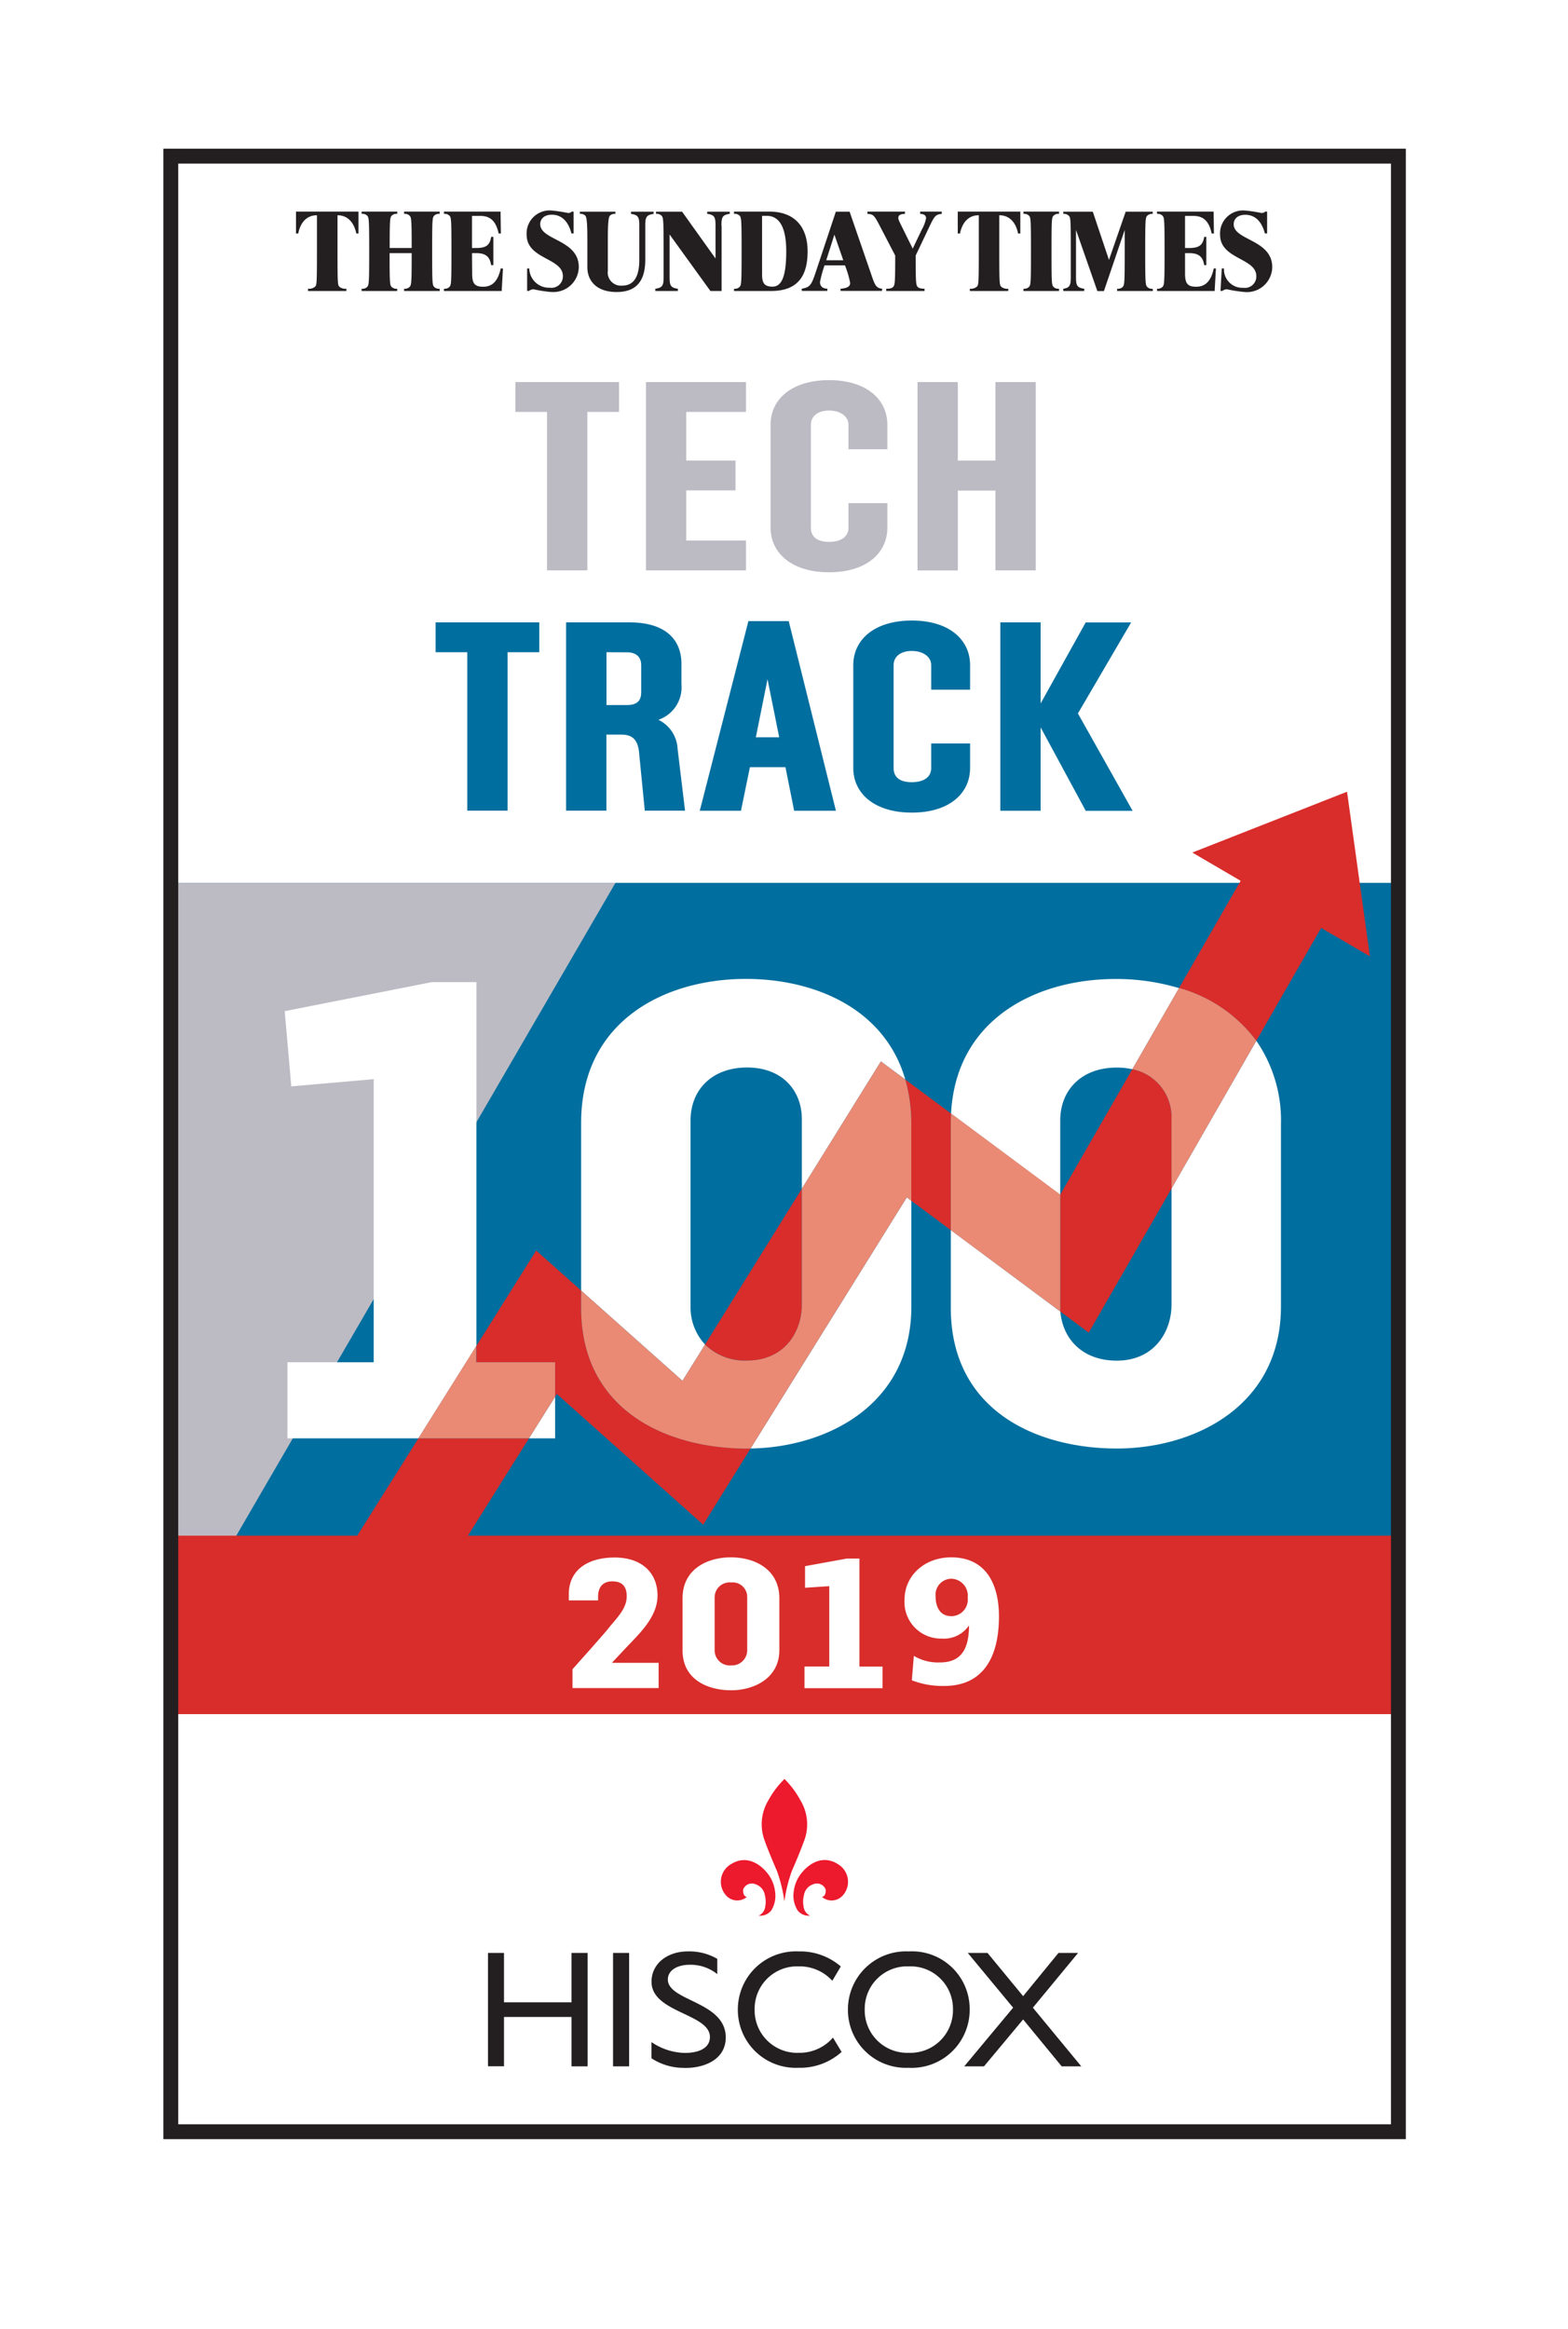 <svg xmlns="http://www.w3.org/2000/svg" width="196" height="291"><filter id="a" width="196" height="291" x="0" y="0" filterUnits="userSpaceOnUse"><feOffset dy="3"/><feGaussianBlur result="blur" stdDeviation="3"/><feFlood flood-opacity=".16"/><feComposite in2="blur" operator="in"/><feComposite in="SourceGraphic"/></filter><rect width="178" height="273" fill="#fff" filter="url(#a)" rx="8" transform="translate(9 6)"/><path fill="#fff" d="M175.14 265.98H21V19.16h154.14z"/><path fill="#006e9e" d="M174.75 197.63H21.13v-87.31h153.62z"/><path fill="#bcbbc4" d="M26.2 197.63h-5.07v-87.31h55.8z"/><g fill="#231f20"><path d="M44.54 29.18c-.35-1.67-1.33-2.28-2.32-2.28h-.03v4.53c0 4 .02 4.17.23 4.4a1.2 1.2 0 0 0 .88.25v.28h-4.8v-.28a1.2 1.2 0 0 0 .89-.26c.2-.22.23-.4.23-4.39V26.9h-.04c-.98 0-1.97.6-2.3 2.28H37v-2.74h7.81v2.74h-.28M50.51 36.36v-.28a.86.86 0 0 0 .68-.22c.24-.24.27-.46.27-4.23H48.7c0 3.77.03 4 .26 4.23a.85.85 0 0 0 .69.22v.28H45.2v-.28a.86.86 0 0 0 .69-.22c.23-.24.26-.47.26-4.46s-.03-4.22-.26-4.46a.87.87 0 0 0-.69-.22v-.28h4.46v.28a.86.86 0 0 0-.69.22c-.22.23-.26.44-.26 4.05h2.75c0-3.61-.04-3.82-.27-4.05a.87.87 0 0 0-.68-.22v-.28h4.45v.28a.86.86 0 0 0-.68.22c-.24.24-.26.46-.26 4.46s.02 4.22.26 4.46a.85.85 0 0 0 .68.22v.28zM62.7 36.36h-7.21v-.28a.86.86 0 0 0 .68-.22c.24-.24.26-.47.26-4.46s-.02-4.22-.26-4.46a.87.87 0 0 0-.68-.22v-.28h7.08l.04 2.74h-.28c-.29-1.34-.88-2.2-2.26-2.2H59v4.01h.52c1.15 0 1.72-.29 1.87-1.39h.28v3.53h-.28c-.16-1.09-.72-1.5-1.87-1.5h-.52l.02 2.5c0 1.18.2 1.7 1.38 1.7 1.24 0 1.87-.83 2.19-2.28h.28l-.16 2.82M68.9 36.49a17.64 17.64 0 0 1-2.2-.34.97.97 0 0 0-.58.2h-.23v-2.8h.27a2.46 2.46 0 0 0 2.57 2.4 1.42 1.42 0 0 0 1.63-1.45c0-2.3-4.53-2.08-4.53-5.17a2.87 2.87 0 0 1 3.15-3.02 18.17 18.17 0 0 1 2 .3.62.62 0 0 0 .5-.17h.22v2.73h-.27c-.27-1.07-.93-2.34-2.45-2.34-1 0-1.45.56-1.45 1.18 0 2.04 4.82 1.9 4.82 5.37a3.17 3.17 0 0 1-3.44 3.1M80.66 28.2v4.22c0 2.4-.87 4.07-3.58 4.07-2.58 0-3.66-1.47-3.66-3.09v-3.56c0-2-.09-2.73-.26-2.9a.87.87 0 0 0-.68-.22v-.27h4.45v.27a.87.87 0 0 0-.68.22c-.19.19-.27.89-.27 3v3.87a1.65 1.65 0 0 0 1.8 1.88c1.4 0 2.13-1.05 2.13-3.2v-4.28c0-1.05-.1-1.35-1.03-1.48v-.28h2.82v.28c-.93.13-1.04.43-1.04 1.48M90.2 28.2v8.16H88.8l-5.1-7.06v5.3c0 1.05.1 1.35 1.03 1.48v.28h-2.82v-.28c.93-.13 1.04-.43 1.04-1.48v-3.2c0-4-.03-4.22-.27-4.46a.87.87 0 0 0-.68-.22v-.27h3.26l4.18 5.85v-4.1c0-1.05-.11-1.35-1.04-1.48v-.27h2.82v.27c-.93.13-1.04.43-1.04 1.48M95.84 26.97h-.58v7.27c0 .99.17 1.58 1.3 1.58 1.3 0 1.72-1.67 1.72-4.45 0-2.44-.59-4.4-2.44-4.4zm.55 9.39h-4.64v-.28a.85.85 0 0 0 .69-.22c.23-.24.26-.47.26-4.46s-.03-4.22-.26-4.46a.86.86 0 0 0-.69-.22v-.28h4.42c3.08 0 4.78 1.83 4.78 4.97 0 2.8-1 4.95-4.56 4.95M104.3 29.32l-1.02 3.2h2.13zm.77 7.04v-.28c.8-.07 1.2-.26 1.2-.72a11.9 11.9 0 0 0-.65-2.2h-2.55a14.35 14.35 0 0 0-.57 2.08c0 .52.32.83.92.83v.28h-3.2v-.27c.99-.2 1.17-.37 1.7-1.93l2.56-7.7h1.72l2.84 8.23c.32.94.52 1.33 1.22 1.4v.27h-5.19M116.17 28.33l-1.71 3.6c0 3.48.04 3.7.26 3.93.12.12.3.21.85.22v.28h-4.79v-.28c.57 0 .74-.1.85-.22.23-.22.27-.45.27-3.93l-1.79-3.44c-.85-1.65-.92-1.7-1.68-1.77v-.28h4.69v.28c-.6.03-.83.17-.83.52 0 .16.07.35.48 1.16l1.32 2.67 1.12-2.35a4.71 4.71 0 0 0 .55-1.46c0-.28-.17-.51-.74-.54v-.28h2.7v.28c-.78.1-.9.25-1.55 1.61M127.26 29.18c-.34-1.67-1.32-2.28-2.31-2.28h-.04v4.53c0 4 .03 4.17.24 4.4a1.18 1.18 0 0 0 .88.25v.28h-4.8v-.28a1.19 1.19 0 0 0 .88-.26c.21-.22.24-.4.24-4.39V26.9h-.04c-.99 0-1.97.6-2.31 2.28h-.28v-2.74h7.82v2.74zM127.93 36.36v-.28a.86.86 0 0 0 .68-.22c.24-.24.26-.47.26-4.46s-.02-4.22-.26-4.46a.87.87 0 0 0-.68-.22v-.28h4.45v.28a.88.88 0 0 0-.68.22c-.24.24-.26.46-.26 4.46s.02 4.22.26 4.46a.87.87 0 0 0 .68.22v.28zM139.64 36.36v-.28a.86.86 0 0 0 .69-.22c.23-.24.26-.47.26-4.46v-2.67l-2.6 7.64h-.82l-2.67-7.64v5.87c0 1.05.1 1.35 1.03 1.48v.28h-2.62v-.28c.82-.12.94-.43.94-1.48v-3.2c0-4-.02-4.22-.26-4.45a.87.87 0 0 0-.68-.23v-.27h3.69l2.02 6.03 2.09-6.03h3.38v.27a.87.87 0 0 0-.68.23c-.23.23-.26.46-.26 4.45s.03 4.23.26 4.46a.86.86 0 0 0 .69.23v.27h-4.46M151.83 36.36h-7.2v-.28a.86.86 0 0 0 .67-.22c.24-.24.27-.47.27-4.46s-.03-4.22-.27-4.46a.87.87 0 0 0-.68-.22v-.28h7.08l.04 2.74h-.28c-.29-1.34-.88-2.2-2.26-2.2h-1.07v4.01h.51c1.15 0 1.72-.29 1.88-1.39h.27v3.53h-.27c-.16-1.09-.73-1.5-1.88-1.5h-.51v2.5c0 1.18.22 1.7 1.39 1.7 1.25 0 1.88-.83 2.2-2.28h.27l-.16 2.82M155.59 36.49a17.7 17.7 0 0 1-2.21-.34.97.97 0 0 0-.58.2h-.24l.16-2.8h.28a2.29 2.29 0 0 0 2.41 2.41 1.42 1.42 0 0 0 1.63-1.45c0-2.3-4.53-2.09-4.53-5.18a2.87 2.87 0 0 1 3.15-3.02 18.1 18.1 0 0 1 2 .3.62.62 0 0 0 .5-.17h.23v2.73h-.28c-.27-1.06-.93-2.33-2.45-2.33-1 0-1.45.56-1.45 1.18 0 2.03 4.82 1.9 4.82 5.37a3.17 3.17 0 0 1-3.44 3.1"/></g><path fill="#fff" d="M132.53 149.27V140c0-3.74 2.6-6.6 7.07-6.6a8.61 8.61 0 0 1 1.94.21l5.84-10.14a27.3 27.3 0 0 0-7.94-1.14c-9.82 0-19.94 4.93-20.56 16.82l13.64 10.14"/><path fill="#fff" d="M146.44 163c0 3.5-2.23 7.02-6.84 7.02-4.4 0-6.78-2.82-7.05-6.13l-13.7-10.19v9.7c0 12.98 10.9 17.6 20.74 17.6 9.77 0 20.53-5.33 20.53-17.75v-22.78a17.51 17.51 0 0 0-3.08-10.42l-10.6 18.46v14.5M93.82 181c9.64-.16 20.1-5.51 20.1-17.75v-13.21l-.57-.42L93.82 181M88.13 168a6.78 6.78 0 0 1-1.81-4.75v-23.26c0-3.74 2.61-6.6 7.07-6.6 4.38 0 6.84 2.86 6.84 6.45v8.7l9.88-15.91 3.05 2.26c-2.57-8.9-11.38-12.57-19.92-12.57-10.15 0-20.6 5.25-20.6 18v20.94l12.67 11.28 2.82-4.53M59.54 122.72h-5.55l-18.4 3.63.82 9.4 10.3-.9v35.37H35.93v9.51H52.3l7.25-11.54v-45.46M69.39 179.73v-5.2l-3.27 5.2z"/><path fill="#d82d2b" d="M41.82 196.4h13.84l10.46-16.67H52.3zM118.88 139.14l-5.72-4.25a20 20 0 0 1 .75 5.58v9.57l4.93 3.66v-13.39c0-.4.01-.79.03-1.17M132.53 163.24c0 .22 0 .44.02.65l3.54 2.63 10.35-18v-8.69a6.1 6.1 0 0 0-4.9-6.23l-9.01 15.67zM171.24 119.5l-2.86-20.57-19.34 7.6 6.04 3.53-7.7 13.4a18.08 18.08 0 0 1 9.66 6.59l8.1-14.1 6.1 3.55M72.64 163.4v-2.14l-5.62-5-7.48 11.93v2.03h9.85v4.3l.21-.34 18.3 16.34 5.92-9.52h-.43c-9.84 0-20.75-4.62-20.75-17.6M93.39 170.02c4.61 0 6.84-3.5 6.84-7.01v-14.47L88.13 168a7.06 7.06 0 0 0 5.26 2"/><path fill="#ea8a74" d="M132.53 163.25v-13.98l-13.65-10.14c-.02.39-.03.78-.03 1.18v13.4l13.7 10.18a7.3 7.3 0 0 1-.02-.64M147.38 123.46l-5.84 10.14a6.1 6.1 0 0 1 4.9 6.24v8.68l10.6-18.47a18.08 18.08 0 0 0-9.66-6.6M113.16 134.9l-3.05-2.27-9.88 15.9v14.48c0 3.5-2.23 7-6.84 7a7.06 7.06 0 0 1-5.26-2l-2.82 4.53-12.67-11.28v2.15c0 12.97 10.91 17.6 20.75 17.6l.43-.01 19.53-31.38.56.42v-9.56a20 20 0 0 0-.75-5.58M59.53 170.22v-2.03l-7.24 11.54h13.83l3.27-5.2v-4.31z"/><path fill="#d82d2b" d="M175.07 191.89H21.44v22.3h153.63z"/><path fill="none" stroke="#231f20" stroke-width="1.86" d="M174.8 266.37H21.35V19.51H174.8z"/><path fill="#fff" d="M71.56 210.94v-2.36s4.55-5.07 4.73-5.41c1.2-1.38 2.05-2.4 2.05-3.7 0-.97-.34-1.87-1.8-1.87-1.26 0-1.78.8-1.78 1.93v.45H71.1v-.76c0-3.07 2.4-4.6 5.72-4.6 3.54 0 5.37 2.03 5.37 4.75 0 2.75-2.37 4.85-4.1 6.7l-1.56 1.66v.05h5.8v3.15H71.55M93.4 199.56a1.81 1.81 0 0 0-2-1.82 1.87 1.87 0 0 0-2.07 1.87v6.58a1.89 1.89 0 0 0 2.07 1.91 1.9 1.9 0 0 0 2-1.98zm-2 11.65c-2.88 0-6.08-1.3-6.08-4.98v-6.53c0-3.61 3.06-5.1 6.04-5.1s6.06 1.47 6.06 5.14v6.45c0 3.51-3.16 5.02-6.02 5.02M100.56 210.94v-2.7h3.1V198.2l-3.03.2v-2.7l5.22-.95h1.58v13.5h2.89v2.7h-9.76M118.93 197.27a2 2 0 0 0-1.98 2.21c0 1.29.53 2.47 1.98 2.47a2.06 2.06 0 0 0 2.03-2.3 2.12 2.12 0 0 0-2.03-2.38zm-4.7 9.64a5.92 5.92 0 0 0 3.27.82c2.76 0 3.6-1.82 3.63-4.56h-.05a3.78 3.78 0 0 1-3.36 1.58 4.56 4.56 0 0 1-4.65-4.9c0-2.87 2.4-5.25 5.83-5.25 4.43 0 5.97 3.47 5.97 7.37 0 4.76-1.72 8.7-6.86 8.7a10.59 10.59 0 0 1-4.03-.71l.25-3.05"/><path fill="#231f20" d="M73.45 258.2h-2.01v-6.17H63v6.16H61v-14.16H63v6.17h8.44v-6.17h2.01v14.16M78.64 258.2h-2.01v-14.17h2.01zM89.65 246.67a5.31 5.31 0 0 0-3.47-1.16c-1.44 0-2.7.64-2.7 1.84 0 2.72 7.24 2.73 7.24 7.24 0 2.93-3 3.9-5.3 3.8a7.35 7.35 0 0 1-3.99-1.2v-2.02a7.72 7.72 0 0 0 3.71 1.33c1.48.12 3.6-.23 3.6-1.97 0-2.93-7.3-3.02-7.3-6.9 0-2.3 2.03-3.79 4.52-3.79a6.93 6.93 0 0 1 3.7.93v1.9M113.59 256.51a5.32 5.32 0 0 0 5.53-5.4 5.3 5.3 0 0 0-5.53-5.4 5.3 5.3 0 0 0-5.5 5.4 5.31 5.31 0 0 0 5.5 5.4zm0-12.67a7.21 7.21 0 0 1 7.62 7.27 7.25 7.25 0 0 1-7.66 7.27 7.24 7.24 0 0 1-7.56-7.27 7.26 7.26 0 0 1 7.6-7.27M104.12 254.61a5.52 5.52 0 0 1-4.29 1.9 5.31 5.31 0 0 1-5.5-5.4 5.3 5.3 0 0 1 5.5-5.4 5.53 5.53 0 0 1 4.21 1.8l1.06-1.79a7.77 7.77 0 0 0-5.27-1.88 7.26 7.26 0 0 0-7.6 7.27 7.24 7.24 0 0 0 7.57 7.27 7.76 7.76 0 0 0 5.4-1.98z"/><path fill="#231f20" d="M129.11 250.87l6.05 7.33h-2.45l-4.82-5.86-4.89 5.86h-2.47l6.11-7.33-5.67-6.84h2.47l4.45 5.4 4.42-5.4h2.45z"/><path fill="#ed192d" d="M96.39 238.74a1.75 1.75 0 0 1-1.41.64.48.48 0 0 1-.11 0h-.06.05-.03a1.45 1.45 0 0 0 .83-1.18 3.22 3.22 0 0 0-.05-1.38 1.72 1.72 0 0 0-1.16-1.37 1.17 1.17 0 0 0-1.55.63c-.03.22-.04.82.43.95h.02l-.02.02a1.86 1.86 0 0 1-2.47-.1 2.55 2.55 0 0 1 .56-4.04c2.26-1.38 4.05.62 4.33.95a4.49 4.49 0 0 1 1.13 2.48 3.46 3.46 0 0 1-.49 2.41M104.69 232.9c-2.27-1.38-4.05.62-4.33.95a4.5 4.5 0 0 0-1.14 2.48 3.46 3.46 0 0 0 .5 2.41 1.75 1.75 0 0 0 1.4.64.47.47 0 0 0 .12 0h.05-.04.02a1.45 1.45 0 0 1-.83-1.18 3.23 3.23 0 0 1 .05-1.38 1.72 1.72 0 0 1 1.16-1.37 1.17 1.17 0 0 1 1.55.63c.03.22.05.82-.43.95h-.02a.1.1 0 0 0 .02.02 1.87 1.87 0 0 0 2.48-.1 2.55 2.55 0 0 0-.56-4.04M100.06 224.97a11.5 11.5 0 0 0-2-2.68 11.53 11.53 0 0 0-2.02 2.68 5.8 5.8 0 0 0-.42 5.12c.19.6 1.1 2.8 1.49 3.67a18.48 18.48 0 0 1 .94 3.83 18.52 18.52 0 0 1 .94-3.83 65.1 65.1 0 0 0 1.5-3.67 5.8 5.8 0 0 0-.43-5.12"/><path fill="#bcbbc4" d="M77.38 51.47h-3.96v19.8h-5.04v-19.8h-3.96v-3.73h12.96zM85.78 51.47v6.08h6.16v3.73h-6.16v6.26h7.47v3.73h-12.5V47.74h12.5v3.73zM110.92 62.87v3.05c0 3.2-2.62 5.59-7.29 5.59s-7.31-2.4-7.31-5.59V53.08c0-3.2 2.65-5.58 7.31-5.58s7.29 2.39 7.29 5.58v3.06h-4.86v-3.06c0-1.07-1.04-1.78-2.43-1.78s-2.27.7-2.27 1.78v12.84c0 1.25.9 1.79 2.27 1.79s2.43-.54 2.43-1.79v-3.05zM129.47 47.74v23.53h-5.04V61.3h-4.7v9.98h-5.04V47.74h5.04v9.81h4.7v-9.81h5.04"/><path fill="#006e9e" d="M67.41 81.5h-3.96v19.8h-5.04V81.5h-3.96v-3.73h12.96zM75.81 81.5v6.6h2.54c1.46 0 1.8-.71 1.8-1.62v-3.36c0-.74-.34-1.61-1.8-1.61zm9.82 19.8H80.6l-.74-7.5c-.23-1.57-.98-2.01-2.28-2.01H75.8v9.51h-5.04V77.77h7.92c4.7 0 6.5 2.32 6.5 5.18v2.55a4.28 4.28 0 0 1-2.88 4.44 4.27 4.27 0 0 1 2.4 3.63l.93 7.73M97.4 92.13l-1.46-7.26-1.46 7.26zm.78 3.73h-4.44l-1.12 5.45h-5.15l6.08-23.7h5.04l5.9 23.7h-5.22l-1.09-5.45M121.26 92.9v3.06c0 3.2-2.62 5.58-7.28 5.58s-7.32-2.38-7.32-5.58V83.12c0-3.2 2.65-5.58 7.32-5.58s7.28 2.39 7.28 5.58v3.06h-4.86v-3.06c0-1.08-1.05-1.78-2.43-1.78s-2.27.7-2.27 1.78v12.84c0 1.25.9 1.78 2.27 1.78s2.43-.54 2.43-1.78V92.9h4.85M135.71 101.3l-5.63-10.41v10.42h-5.04V77.77h5.04V87.9l5.63-10.12h5.68l-6.65 11.37 6.84 12.17h-5.87"/></svg>